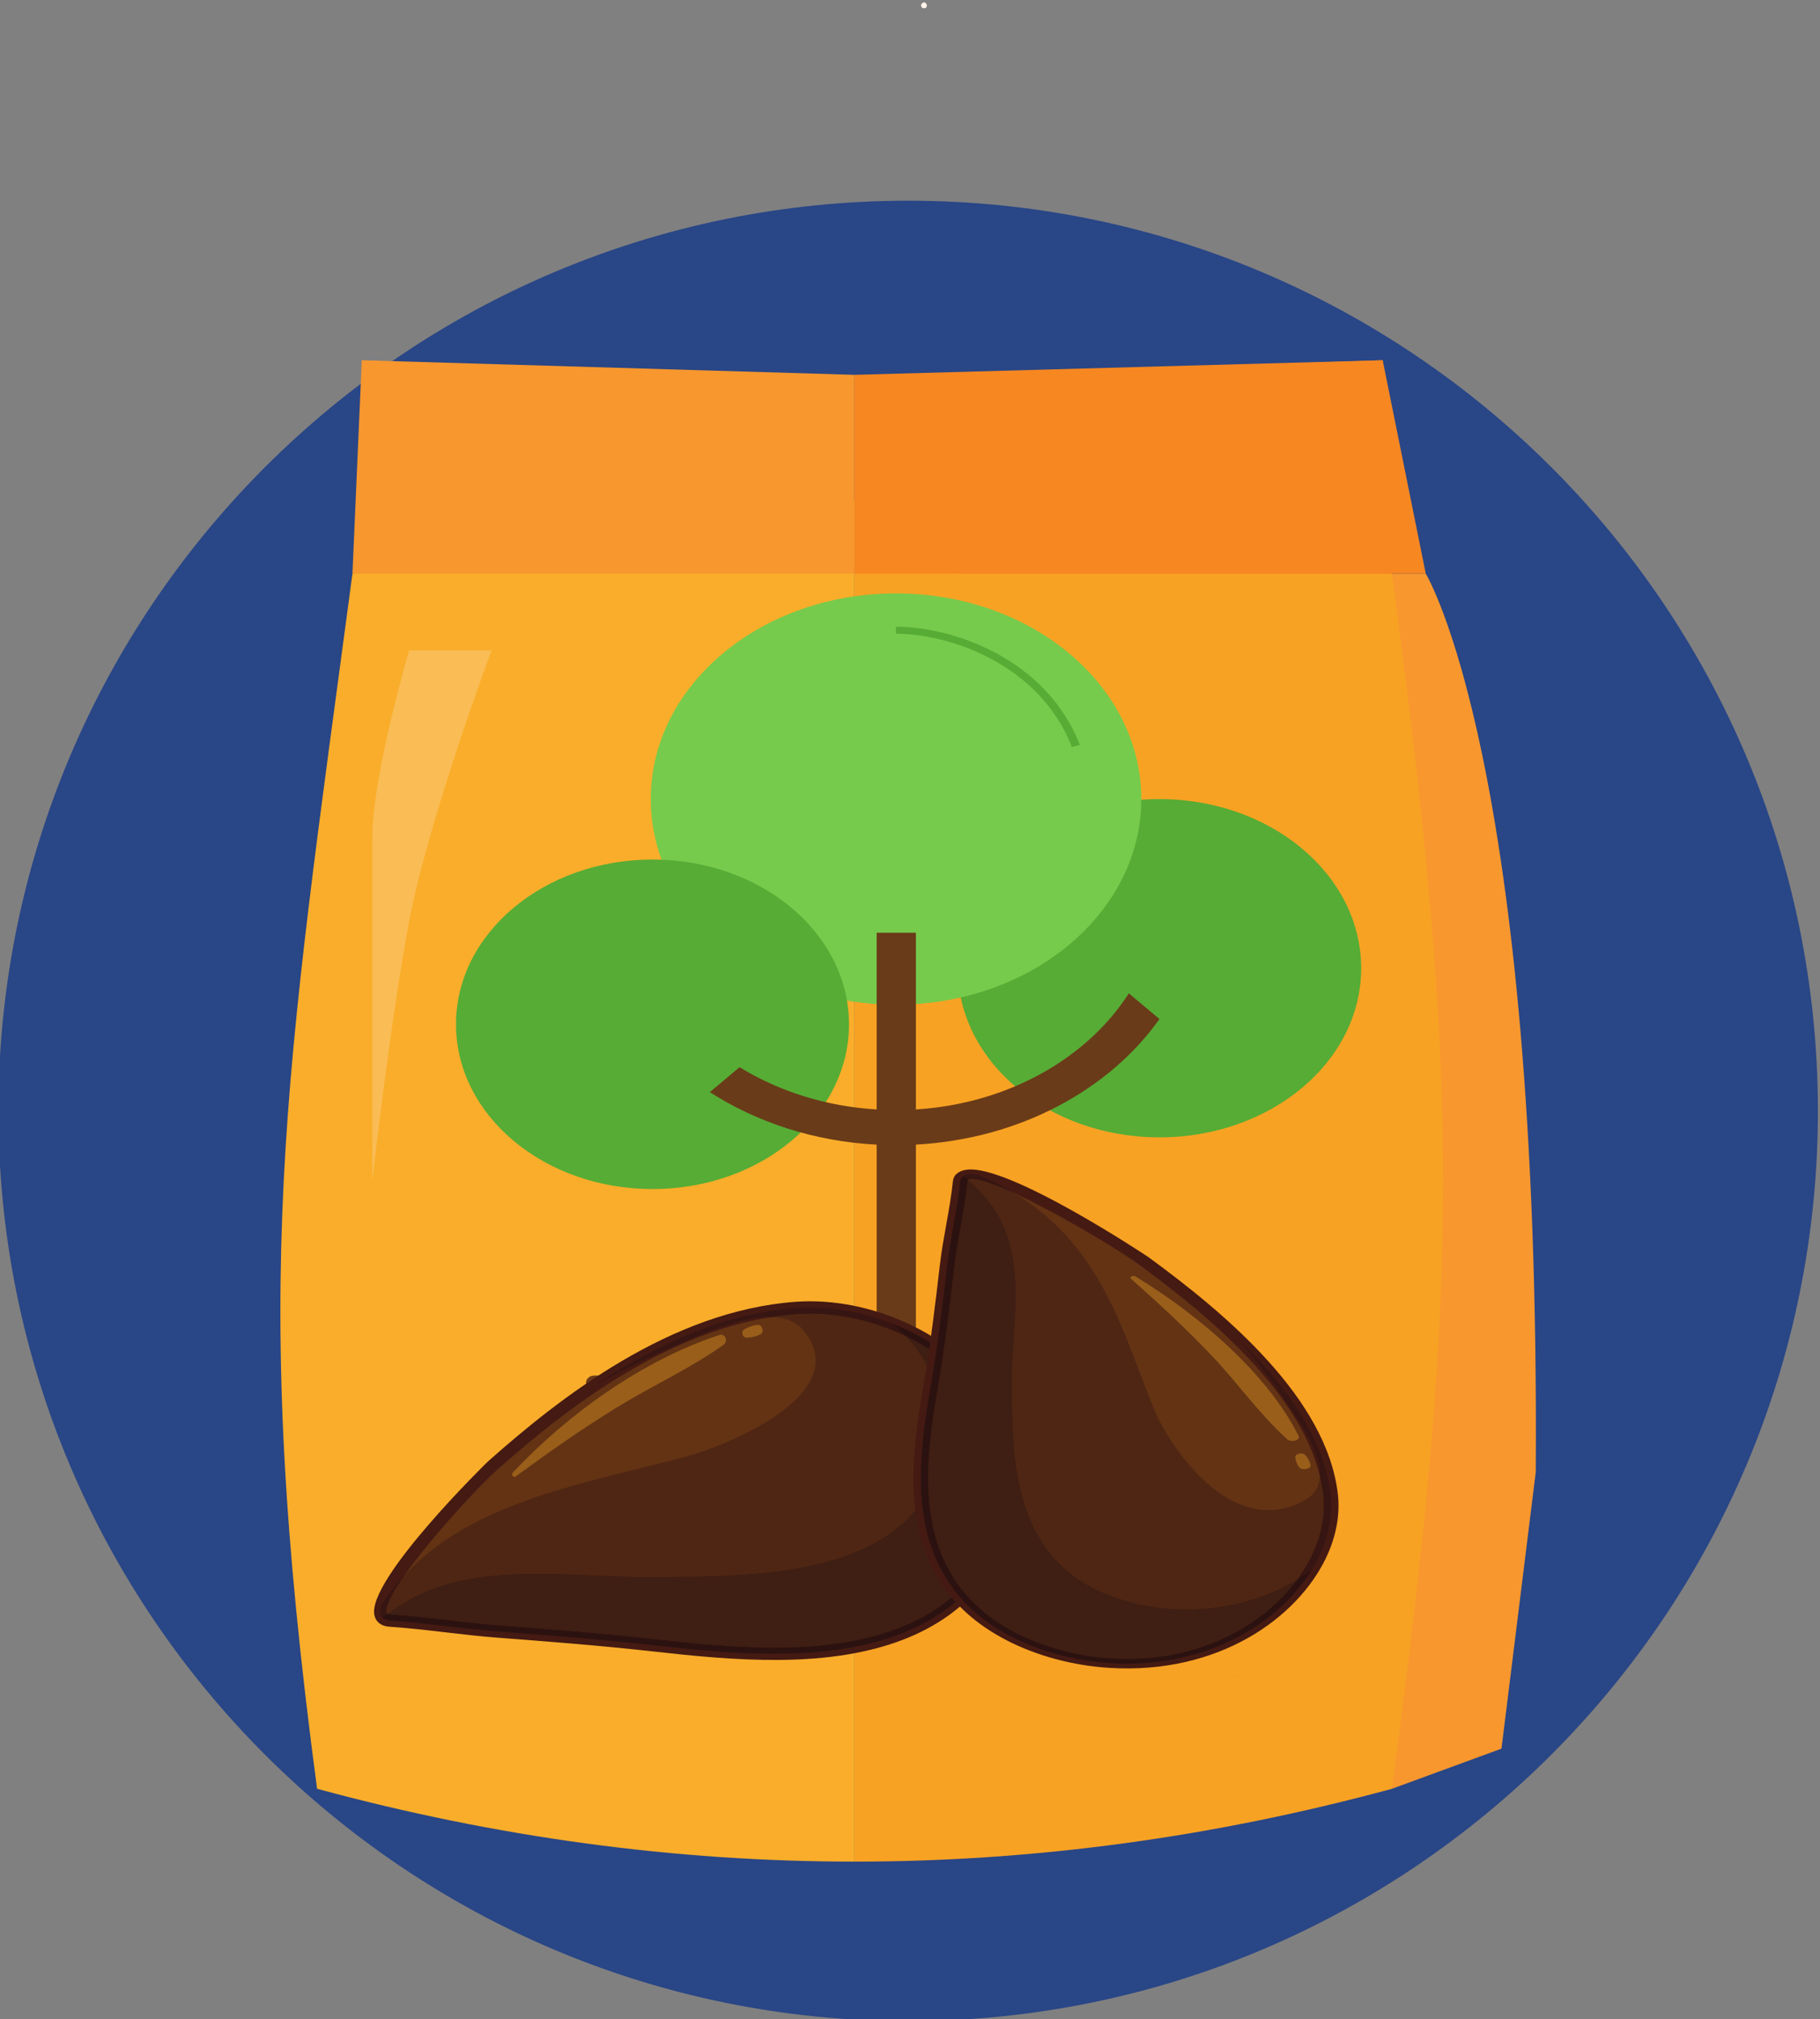 <?xml version="1.0" encoding="UTF-8" standalone="no"?>
<svg
   xmlns:dc="http://purl.org/dc/elements/1.1/"
   xmlns:cc="http://creativecommons.org/ns#"
   xmlns:rdf="http://www.w3.org/1999/02/22-rdf-syntax-ns#"
   xmlns:svg="http://www.w3.org/2000/svg"
   xmlns="http://www.w3.org/2000/svg"
   xmlns:sodipodi="http://sodipodi.sourceforge.net/DTD/sodipodi-0.dtd"
   xmlns:inkscape="http://www.inkscape.org/namespaces/inkscape"
   inkscape:version="1.0beta2 (2b71d25, 2019-12-03)"
   sodipodi:docname="seed1.svg"
   viewBox="0 0 82.275 91.24"
   height="91.24"
   width="82.275"
   xml:space="preserve"
   id="svg2357"
   version="1.1"><rect x="0" y="0" width="82.275" height="91.24" fill="#808080" stroke="none"/><defs
     id="defs2361" /><sodipodi:namedview
     inkscape:current-layer="g2367"
     inkscape:window-maximized="0"
     inkscape:window-y="219"
     inkscape:window-x="719"
     inkscape:cy="68.75451"
     inkscape:cx="62.510461"
     inkscape:zoom="5.6568543"
     showguides="false"
     showgrid="false"
     id="namedview2359"
     inkscape:window-height="1037"
     inkscape:window-width="1602"
     inkscape:pageshadow="2"
     inkscape:pageopacity="0"
     guidetolerance="10"
     gridtolerance="10"
     objecttolerance="10"
     borderopacity="1"
     inkscape:document-rotation="0"
     bordercolor="#666666"
     pagecolor="#ffffff" /><g
     transform="matrix(1.333,0,0,-1.333,-293.531,423.331)"
     inkscape:label="ink_ext_XXXXXX"
     inkscape:groupmode="layer"
     id="g2365"><g
       transform="scale(0.1)"
       id="g2367"><path
         d="m 2818.543,2799.21 c 0,170.391 -138.13,308.532 -308.53,308.532 -170.4,0 -308.53,-138.141 -308.53,-308.532 0,-170.398 138.13,-308.527 308.53,-308.527 170.4,0 308.53,138.129 308.53,308.527"
         style="fill:#294686;fill-opacity:1;fill-rule:nonzero;stroke:none;stroke-width:1"
         id="path2451"
         inkscape:connector-curvature="0" /><path
         d="m 2685.553,2981.312 h -11.45 v -411.871 l 37.13,13.609 11.62,93.699 c 1.58,241.153 -37.3,304.563 -37.3,304.563"
         style="fill:#f7972e;fill-opacity:1;fill-rule:nonzero;stroke:none;stroke-width:1"
         id="path2461"
         inkscape:connector-curvature="0" /><path
         d="m 2491.833,2544.753 c -60.76,0 -121.51,8.227 -182.27,24.688 -23.09,173.281 -11.09,238.59 11.99,411.871 60.76,16.461 109.52,24.687 170.28,24.687 0,-189.738 0,-271.507 0,-461.246"
         style="fill:#f9ad2a;fill-opacity:1;fill-rule:nonzero;stroke:none;stroke-width:1"
         id="path2463"
         inkscape:connector-curvature="0" /><path
         d="m 2674.103,2569.441 c -60.75,-16.461 -121.51,-24.688 -182.27,-24.688 0,189.739 0,271.508 0,461.246 60.76,0 121.52,-8.226 182.27,-24.687 23.09,-173.281 23.09,-238.59 0,-411.871"
         style="fill:#f8a223;fill-opacity:1;fill-rule:nonzero;stroke:none;stroke-width:1"
         id="path2465"
         inkscape:connector-curvature="0" /><path
         d="m 2491.833,2981.312 h -170.28 l 3.17,72.359 167.11,-4.949 v -67.41"
         style="fill:#f7972e;fill-opacity:1;fill-rule:nonzero;stroke:none;stroke-width:1"
         id="path2467"
         inkscape:connector-curvature="0" /><path
         d="m 2491.833,2981.312 h 182.27 l -3.16,72.359 -179.11,-4.949 v -67.41"
         style="fill:#f68721;fill-opacity:1;fill-rule:nonzero;stroke:none;stroke-width:1"
         id="path2469"
         inkscape:connector-curvature="0" /><path
         d="m 2527.263,2981.312 h 158.29 l -14.61,72.359 -143.68,-4.949 v -67.41"
         style="fill:#f68721;fill-opacity:1;fill-rule:nonzero;stroke:none;stroke-width:1"
         id="path2471"
         inkscape:connector-curvature="0" /><path
         d="m 2340.773,2955.371 h 28 c 0,0 -21.5,-57.54 -28,-92.02 -6.49,-34.488 -12.49,-87.98 -12.49,-87.98 0,0 0,95.468 0,116.468 0,20.992 12.49,63.532 12.49,63.532"
         style="fill:#fabc54;fill-opacity:1;fill-rule:nonzero;stroke:none;stroke-width:1"
         id="path2497"
         inkscape:connector-curvature="0" /><path
         d="m 2514.653,3173.273 c -0.17,0.199 -0.26,0.418 -0.26,0.668 0,0.242 0.11,0.469 0.32,0.699 0.22,0.223 0.44,0.34 0.69,0.34 0.24,0 0.46,-0.117 0.66,-0.34 0.2,-0.23 0.3,-0.449 0.3,-0.687 0,-0.653 -0.36,-0.981 -1.1,-0.981 -0.23,0 -0.43,0.098 -0.61,0.301"
         style="fill:#fef3eb;fill-opacity:1;fill-rule:nonzero;stroke:none;stroke-width:1"
         id="path4677"
         inkscape:connector-curvature="0" /><g
         transform="matrix(0.284,0,0,0.238,1461.112,2245.193)"
         id="g1959"><path
           inkscape:connector-curvature="0"
           id="path1701"
           style="fill:#56ac35;fill-opacity:1;fill-rule:nonzero;stroke:none;stroke-width:1"
           d="m 4234.287,2531.034 c 0,-133.02 -107.85,-240.87 -240.88,-240.87 -133.04,0 -240.89,107.85 -240.89,240.87 0,133.05 107.85,240.9 240.89,240.9 133.03,0 240.88,-107.85 240.88,-240.9" /><path
           inkscape:connector-curvature="0"
           id="path1703"
           style="fill:#76cb4c;fill-opacity:1;fill-rule:nonzero;stroke:none;stroke-width:1"
           d="m 3971.727,2771.984 c 0,-161.74 -131.14,-292.87 -292.88,-292.87 -161.76,0 -292.89,131.13 -292.89,292.87 0,161.77 131.13,292.89 292.89,292.89 161.74,0 292.88,-131.12 292.88,-292.89" /><path
           inkscape:connector-curvature="0"
           id="path1705"
           style="fill:#56ac35;fill-opacity:1;fill-rule:nonzero;stroke:none;stroke-width:1"
           d="m 3622.687,2451.184 c 0,-129.59 -105.05,-234.64 -234.64,-234.64 -129.59,0 -234.64,105.05 -234.64,234.64 0,129.6 105.05,234.65 234.64,234.65 129.59,0 234.64,-105.05 234.64,-234.65" /><path
           inkscape:connector-curvature="0"
           id="path1707"
           style="fill:none;stroke:#6a3b18;stroke-width:20;stroke-linecap:round;stroke-linejoin:miter;stroke-miterlimit:10;stroke-dasharray:none;stroke-opacity:1"
           d="m 3318.687,1940.974 c 240,0 480.04,0 720.04,0" /><path
           inkscape:connector-curvature="0"
           id="path1709"
           style="fill:#6a3b18;fill-opacity:1;fill-rule:nonzero;stroke:none;stroke-width:1"
           d="m 3956.857,2495.244 c -49.73,-92.37 -144.14,-157.08 -254.28,-165.33 v 251.68 h -46.88 v -251.68 c -60.98,4.41 -117.18,26.06 -163.67,60.2 l -35.53,-35.53 c 55.95,-42.92 124.54,-70.15 199.2,-74.8 v -205.79 -131.6 h 46.88 v 131.65 205.8 c 123.75,8.01 230.88,77.86 290.83,178.85 l -36.55,36.55" /><path
           inkscape:connector-curvature="0"
           id="path1711"
           style="fill:none;stroke:#56ac35;stroke-width:10;stroke-linecap:butt;stroke-linejoin:miter;stroke-miterlimit:10;stroke-dasharray:none;stroke-opacity:1"
           d="m 3678.707,3012.424 c 64.96,0 174.96,-43.19 214.96,-164.87" /></g><g
         transform="translate(-5.015,2.079)"
         id="g1647"><path
           d="m 2550.943,2667.245 c 3.734,39.091 -38.762,65.676 -73.98,63.092 -39.121,-2.869 -74.683,-28.373 -103.073,-53.621 -5.603,-4.983 -50.183,-51.3 -34.634,-52.329 12.264,-0.814 24.44,-2.788 36.706,-3.718 17.777,-1.348 35.485,-2.72 53.207,-4.713 14.044,-1.576 28.159,-2.949 42.306,-2.824 24.751,0.216 51.529,5.433 67.776,25.831 6.352,7.97 10.723,18.116 11.692,28.283"
           style="fill:#633314;fill-opacity:1;fill-rule:nonzero;stroke:none;stroke-width:0.119"
           id="path750"
           inkscape:connector-curvature="0" /><path
           d="m 2503.63,2724.955 c -8.851,2.778 -18.021,3.914 -26.514,3.291 -41.156,-3.02 -77.828,-31.751 -101.833,-53.096 -8.333,-7.413 -38.718,-40.826 -37.163,-48.072 0.039,-0.194 0.072,-0.337 0.494,-0.469 0.21,-0.066 0.475,-0.11 0.781,-0.131 6.504,-0.43 13.068,-1.197 19.413,-1.935 5.675,-0.661 11.541,-1.346 17.312,-1.785 15.498,-1.174 34.786,-2.637 53.285,-4.718 12.712,-1.428 27.495,-2.938 42.052,-2.811 31.312,0.275 52.952,8.463 66.154,25.04 6.247,7.842 10.343,17.745 11.245,27.176 2.774,29.06 -20.715,49.823 -45.226,57.51 M 2337.359,2622.607 v 0 c -1.777,0.559 -2.96,1.831 -3.34,3.591 -2.573,11.99 38.063,51.714 38.479,52.084 24.46,21.753 61.885,51.034 104.312,54.148 9.018,0.662 18.727,-0.539 28.075,-3.471 26.128,-8.195 51.145,-30.515 48.146,-61.915 -0.988,-10.366 -5.301,-20.805 -12.139,-29.389 -14.04,-17.628 -36.741,-26.334 -69.397,-26.621 -14.793,-0.128 -29.724,1.395 -42.559,2.838 -18.421,2.07 -37.666,3.53 -53.13,4.705 -5.856,0.444 -11.765,1.13 -17.48,1.799 -6.296,0.734 -12.805,1.491 -19.208,1.918 -0.639,0.04 -1.231,0.147 -1.758,0.312"
           style="fill:#451a13;fill-opacity:1;fill-rule:nonzero;stroke:none;stroke-width:0.119"
           id="path752"
           inkscape:connector-curvature="0" /><path
           d="m 2338.43,2626.678 c -0.249,0.113 -0.276,0.239 -0.309,0.4 -0.488,2.275 2.172,7.129 6.31,12.948 23.415,25.076 61.837,30.992 95.227,39.917 14.212,3.8 57.205,21.386 40.027,42.618 -2.628,3.247 -6.517,4.572 -10.957,4.713 2.774,0.438 5.569,0.764 8.389,0.972 1.512,0.111 3.046,0.166 4.597,0.166 7.153,0 14.643,-1.175 21.917,-3.458 3.531,-1.107 7.043,-2.486 10.455,-4.121 13.897,-14.916 18.332,-36.489 5.843,-55.587 -17.611,-26.921 -63.759,-25.749 -91.31,-26.024 -0.57,-0.01 -1.143,-0.01 -1.72,-0.01 -5.829,0 -11.977,0.275 -18.271,0.549 -6.293,0.276 -12.731,0.552 -19.137,0.552 -15.63,0 -31.074,-1.639 -43.788,-8.913 -2.551,-1.461 -4.952,-3.057 -7.273,-4.724"
           style="fill:#4f2613;fill-opacity:1;fill-rule:nonzero;stroke:none;stroke-width:0.119"
           id="path754"
           inkscape:connector-curvature="0" /><path
           d="m 2339.188,2624.392 c -2.986,0.226 -3.686,2.17 -2.872,5.169 2.439,3.825 5.156,7.297 8.115,10.466 -4.137,-5.819 -6.798,-10.674 -6.31,-12.948 0.033,-0.161 0.06,-0.286 0.309,-0.4 -0.554,-0.398 -1.103,-0.8 -1.649,-1.206 0.514,-0.576 1.244,-0.992 2.407,-1.081 m 210.453,59.705 c 0,0.01 0,0.013 -0.01,0.02 0,-0.01 0,-0.014 0.01,-0.02 m -0.01,0.031 c -4.923,18.921 -21.052,33.415 -39.847,40.844 1.517,-1.312 2.952,-2.694 4.298,-4.138 -3.413,1.635 -6.924,3.014 -10.455,4.121 -7.274,2.283 -14.764,3.458 -21.917,3.458 -1.55,0 -3.084,-0.056 -4.597,-0.167 -2.819,-0.207 -5.615,-0.534 -8.389,-0.971 -0.27,0.01 -0.54,0.013 -0.813,0.013 -10.943,0 -24.878,-6.725 -31.594,-9.575 -9.215,-3.916 -18.268,-8.447 -27.127,-13.353 20.651,13.72 43.524,24.2 67.769,25.978 1.581,0.116 3.172,0.174 4.779,0.174 28.727,0 60.603,-18.344 67.892,-46.384"
           style="fill:#361512;fill-opacity:1;fill-rule:nonzero;stroke:none;stroke-width:0.119"
           id="path756"
           inkscape:connector-curvature="0" /><path
           d="m 2469.681,2613.124 c -13.545,0 -27.062,1.324 -40.511,2.832 -17.722,1.994 -35.43,3.365 -53.207,4.713 -12.266,0.93 -24.442,2.904 -36.706,3.718 -0.023,0 -0.046,0 -0.068,0.01 0.023,0 0.046,0 0.068,-0.01 12.264,-0.814 24.44,-2.788 36.706,-3.718 17.777,-1.348 35.485,-2.72 53.207,-4.713 13.449,-1.508 26.966,-2.832 40.511,-2.832 0.598,0 1.196,0 1.794,0.01 24.751,0.216 51.529,5.433 67.776,25.831 6.352,7.97 10.723,18.116 11.692,28.283 0.566,5.924 0.07,11.559 -1.302,16.851 1.372,-5.29 1.868,-10.927 1.302,-16.851 -0.969,-10.167 -5.34,-20.313 -11.692,-28.283 -16.247,-20.398 -43.025,-25.614 -67.776,-25.831 -0.598,-0.01 -1.196,-0.01 -1.794,-0.01 m 79.955,70.993 c 0,0.01 0,0.01 0,0.011 0,-0.01 0,-0.01 0,-0.011"
           style="fill:#361512;fill-opacity:1;fill-rule:nonzero;stroke:none;stroke-width:0.119"
           id="path758"
           inkscape:connector-curvature="0" /><path
           d="m 2469.726,2615.222 c -13.994,0 -28.114,1.447 -40.321,2.818 -18.499,2.081 -37.786,3.544 -53.285,4.718 -5.771,0.439 -11.637,1.123 -17.312,1.785 -6.346,0.738 -12.909,1.505 -19.413,1.935 -0.307,0.022 -0.571,0.064 -0.781,0.131 -0.073,0.023 -0.133,0.045 -0.184,0.068 2.321,1.667 4.722,3.263 7.273,4.724 12.713,7.274 28.158,8.913 43.788,8.913 6.406,0 12.844,-0.276 19.137,-0.552 6.293,-0.275 12.442,-0.549 18.271,-0.549 0.576,0 1.15,0 1.72,0.01 27.551,0.275 73.699,-0.896 91.31,26.024 12.489,19.098 8.054,40.671 -5.843,55.587 20.28,-9.72 37.145,-28.515 34.771,-53.389 -0.901,-9.431 -4.997,-19.335 -11.245,-27.176 -13.202,-16.576 -34.842,-24.765 -66.154,-25.04 -0.577,-0.01 -1.153,-0.01 -1.731,-0.01"
           style="fill:#3f1e13;fill-opacity:1;fill-rule:nonzero;stroke:none;stroke-width:0.119"
           id="path760"
           inkscape:connector-curvature="0" /><path
           d="m 2469.681,2613.124 c -13.545,0 -27.062,1.324 -40.511,2.832 -17.722,1.994 -35.43,3.365 -53.207,4.713 -12.266,0.93 -24.442,2.904 -36.706,3.718 -0.023,0 -0.046,0 -0.068,0.01 -1.163,0.089 -1.893,0.505 -2.407,1.081 0.546,0.405 1.095,0.808 1.649,1.206 0.051,-0.023 0.112,-0.046 0.184,-0.068 0.21,-0.067 0.475,-0.11 0.781,-0.131 6.504,-0.43 13.068,-1.197 19.413,-1.935 5.675,-0.661 11.541,-1.346 17.312,-1.785 15.498,-1.174 34.786,-2.637 53.285,-4.718 12.207,-1.371 26.328,-2.818 40.321,-2.818 0.578,0 1.155,0 1.731,0.01 31.312,0.274 52.952,8.463 66.154,25.04 6.247,7.841 10.343,17.745 11.245,27.176 2.375,24.873 -14.491,43.668 -34.77,53.389 -1.346,1.444 -2.781,2.826 -4.298,4.138 18.795,-7.429 34.924,-21.923 39.847,-40.844 0,0 0,-0.01 0,-0.011 0,-0.01 0,-0.013 0.01,-0.02 1.372,-5.293 1.868,-10.927 1.302,-16.851 -0.969,-10.167 -5.34,-20.313 -11.692,-28.283 -16.247,-20.398 -43.025,-25.614 -67.775,-25.831 -0.598,-0.01 -1.196,-0.01 -1.794,-0.01"
           style="fill:#2b1210;fill-opacity:1;fill-rule:nonzero;stroke:none;stroke-width:0.119"
           id="path762"
           inkscape:connector-curvature="0" /><path
           d="m 2381.555,2673.097 c -0.626,0 -1.142,0.87 -0.625,1.421 18.507,19.733 44.09,38.174 70.04,46.651 0.212,0.068 0.413,0.1 0.602,0.1 1.625,0 2.348,-2.34 0.894,-3.378 -11.377,-8.133 -24.418,-13.986 -36.328,-21.323 -11.812,-7.272 -22.991,-15.102 -34.147,-23.321 -0.144,-0.106 -0.293,-0.151 -0.436,-0.151"
           style="fill:#995e1a;fill-opacity:1;fill-rule:nonzero;stroke:none;stroke-width:0.119"
           id="path764"
           inkscape:connector-curvature="0" /><path
           d="m 2460.275,2720.253 c -1.446,0 -2.114,2.095 -0.799,2.845 1.433,0.811 2.764,1.31 4.395,1.51 0.061,0.01 0.121,0.011 0.18,0.011 1.564,0 2.322,-2.529 0.815,-3.247 -1.49,-0.711 -2.866,-1.03 -4.51,-1.118 -0.028,0 -0.053,0 -0.079,0"
           style="fill:#995e1a;fill-opacity:1;fill-rule:nonzero;stroke:none;stroke-width:0.119"
           id="path766"
           inkscape:connector-curvature="0" /><path
           d="m 2559.118,2699.013 c -0.012,0.017 -0.023,0.034 -0.033,0.053 0.011,-0.018 0.022,-0.036 0.033,-0.053"
           style="fill:#2b1210;fill-opacity:1;fill-rule:nonzero;stroke:none;stroke-width:0.119"
           id="path782"
           inkscape:connector-curvature="0" /><path
           d="m 2559.083,2699.068 c -0.209,0.325 -0.42,0.663 -0.634,1.015 0.214,-0.352 0.424,-0.691 0.634,-1.015"
           style="fill:#2b1210;fill-opacity:1;fill-rule:nonzero;stroke:none;stroke-width:0.119"
           id="path784"
           inkscape:connector-curvature="0" /><path
           d="m 2558.449,2700.083 c -0.01,0.01 -0.012,0.019 -0.017,0.028 0.01,-0.01 0.012,-0.019 0.017,-0.028"
           style="fill:#2b1210;fill-opacity:1;fill-rule:nonzero;stroke:none;stroke-width:0.119"
           id="path786"
           inkscape:connector-curvature="0" /><path
           d="m 2558.431,2700.113 c -0.01,0.01 -0.012,0.019 -0.017,0.028 0.01,-0.01 0.012,-0.019 0.017,-0.028"
           style="fill:#2b1210;fill-opacity:1;fill-rule:nonzero;stroke:none;stroke-width:0.119"
           id="path788"
           inkscape:connector-curvature="0" /><path
           d="m 2558.413,2700.141 c -0.01,0.01 -0.011,0.019 -0.017,0.028 0.01,-0.011 0.011,-0.018 0.017,-0.028"
           style="fill:#2b1210;fill-opacity:1;fill-rule:nonzero;stroke:none;stroke-width:0.119"
           id="path790"
           inkscape:connector-curvature="0" /><path
           d="m 2558.396,2700.172 c -0.01,0.01 -0.012,0.019 -0.017,0.028 0.01,-0.01 0.011,-0.018 0.017,-0.028"
           style="fill:#2b1210;fill-opacity:1;fill-rule:nonzero;stroke:none;stroke-width:0.119"
           id="path792"
           inkscape:connector-curvature="0" /><path
           d="m 2558.378,2700.2 c -0.01,0.01 -0.011,0.019 -0.017,0.028 0.01,-0.01 0.012,-0.017 0.017,-0.028"
           style="fill:#2b1210;fill-opacity:1;fill-rule:nonzero;stroke:none;stroke-width:0.119"
           id="path794"
           inkscape:connector-curvature="0" /><path
           d="m 2558.36,2700.231 c -0.01,0.01 -0.011,0.017 -0.017,0.026 0.01,-0.01 0.011,-0.017 0.017,-0.026"
           style="fill:#2b1210;fill-opacity:1;fill-rule:nonzero;stroke:none;stroke-width:0.119"
           id="path796"
           inkscape:connector-curvature="0" /><path
           d="m 2558.342,2700.261 c -0.01,0.01 -0.011,0.017 -0.016,0.025 0.01,-0.01 0.011,-0.017 0.016,-0.025"
           style="fill:#2b1210;fill-opacity:1;fill-rule:nonzero;stroke:none;stroke-width:0.119"
           id="path798"
           inkscape:connector-curvature="0" /><path
           d="m 2558.324,2700.291 c -0.01,0.01 -0.011,0.017 -0.015,0.026 0.01,-0.01 0.01,-0.017 0.015,-0.026"
           style="fill:#2b1210;fill-opacity:1;fill-rule:nonzero;stroke:none;stroke-width:0.119"
           id="path800"
           inkscape:connector-curvature="0" /><path
           d="m 2558.306,2700.321 c -0.01,0.01 -0.011,0.017 -0.014,0.023 0.01,-0.01 0.01,-0.015 0.014,-0.023"
           style="fill:#2b1210;fill-opacity:1;fill-rule:nonzero;stroke:none;stroke-width:0.119"
           id="path802"
           inkscape:connector-curvature="0" /><path
           d="m 2558.287,2700.352 c -0.01,0.01 -0.01,0.016 -0.014,0.023 0.01,-0.01 0.01,-0.017 0.014,-0.023"
           style="fill:#2b1210;fill-opacity:1;fill-rule:nonzero;stroke:none;stroke-width:0.119"
           id="path804"
           inkscape:connector-curvature="0" /><path
           d="m 2558.269,2700.381 c 0,0.01 -0.01,0.015 -0.013,0.022 0.01,-0.01 0.01,-0.014 0.013,-0.022"
           style="fill:#2b1210;fill-opacity:1;fill-rule:nonzero;stroke:none;stroke-width:0.119"
           id="path806"
           inkscape:connector-curvature="0" /><path
           d="m 2558.252,2700.412 c -0.01,0.01 -0.01,0.015 -0.014,0.023 0.01,-0.01 0.01,-0.016 0.014,-0.023"
           style="fill:#2b1210;fill-opacity:1;fill-rule:nonzero;stroke:none;stroke-width:0.119"
           id="path808"
           inkscape:connector-curvature="0" /><path
           d="m 2558.234,2700.442 c -0.01,0.01 -0.01,0.015 -0.013,0.023 0,-0.01 0.01,-0.016 0.013,-0.023"
           style="fill:#2b1210;fill-opacity:1;fill-rule:nonzero;stroke:none;stroke-width:0.119"
           id="path810"
           inkscape:connector-curvature="0" /><path
           d="m 2558.216,2700.472 c -0.01,0.01 -0.01,0.015 -0.014,0.023 0.01,-0.01 0.01,-0.017 0.014,-0.023"
           style="fill:#2b1210;fill-opacity:1;fill-rule:nonzero;stroke:none;stroke-width:0.119"
           id="path812"
           inkscape:connector-curvature="0" /><path
           d="m 2558.198,2700.503 c 0,0.01 -0.01,0.015 -0.013,0.021 0,-0.01 0.01,-0.014 0.013,-0.021"
           style="fill:#2b1210;fill-opacity:1;fill-rule:nonzero;stroke:none;stroke-width:0.119"
           id="path814"
           inkscape:connector-curvature="0" /><path
           d="m 2558.179,2700.532 c 0,0.01 -0.01,0.015 -0.012,0.022 0,-0.01 0.01,-0.013 0.012,-0.022"
           style="fill:#2b1210;fill-opacity:1;fill-rule:nonzero;stroke:none;stroke-width:0.119"
           id="path816"
           inkscape:connector-curvature="0" /><path
           d="m 2558.161,2700.564 c 0,0.01 -0.01,0.012 -0.011,0.018 0,-0.01 0.01,-0.012 0.011,-0.018"
           style="fill:#2b1210;fill-opacity:1;fill-rule:nonzero;stroke:none;stroke-width:0.119"
           id="path818"
           inkscape:connector-curvature="0" /><path
           d="m 2558.142,2700.595 c 0,0.01 -0.01,0.011 -0.01,0.017 0,-0.01 0.01,-0.011 0.01,-0.017"
           style="fill:#2b1210;fill-opacity:1;fill-rule:nonzero;stroke:none;stroke-width:0.119"
           id="path820"
           inkscape:connector-curvature="0" /><path
           d="m 2558.124,2700.626 c 0,0.01 -0.01,0.011 -0.01,0.015 0,-0.01 0.01,-0.011 0.01,-0.015"
           style="fill:#2b1210;fill-opacity:1;fill-rule:nonzero;stroke:none;stroke-width:0.119"
           id="path822"
           inkscape:connector-curvature="0" /><path
           d="m 2558.106,2700.657 c 0,0.01 -0.01,0.011 -0.01,0.016 0,-0.01 0.01,-0.011 0.01,-0.016"
           style="fill:#2b1210;fill-opacity:1;fill-rule:nonzero;stroke:none;stroke-width:0.119"
           id="path824"
           inkscape:connector-curvature="0" /><path
           d="m 2558.088,2700.688 c 0,0.01 -0.01,0.01 -0.01,0.014 0,-0.01 0.01,-0.01 0.01,-0.014"
           style="fill:#2b1210;fill-opacity:1;fill-rule:nonzero;stroke:none;stroke-width:0.119"
           id="path826"
           inkscape:connector-curvature="0" /><path
           d="m 2558.07,2700.719 c 0,0.01 -0.01,0.011 -0.01,0.015 0,-0.01 0.01,-0.011 0.01,-0.015"
           style="fill:#2b1210;fill-opacity:1;fill-rule:nonzero;stroke:none;stroke-width:0.119"
           id="path828"
           inkscape:connector-curvature="0" /><path
           d="m 2558.052,2700.75 c 0,0.01 -0.01,0.01 -0.01,0.015 0,-0.01 0.01,-0.011 0.01,-0.015"
           style="fill:#2b1210;fill-opacity:1;fill-rule:nonzero;stroke:none;stroke-width:0.119"
           id="path830"
           inkscape:connector-curvature="0" /><path
           d="m 2558.034,2700.78 c 0,0.01 -0.01,0.011 -0.01,0.017 0,-0.01 0.01,-0.012 0.01,-0.017"
           style="fill:#2b1210;fill-opacity:1;fill-rule:nonzero;stroke:none;stroke-width:0.119"
           id="path832"
           inkscape:connector-curvature="0" /><path
           d="m 2558.015,2700.811 c 0,0.01 -0.01,0.01 -0.01,0.013 0,0 0.01,-0.01 0.01,-0.013"
           style="fill:#2b1210;fill-opacity:1;fill-rule:nonzero;stroke:none;stroke-width:0.119"
           id="path834"
           inkscape:connector-curvature="0" /><path
           d="m 2557.997,2700.844 c 0,0.01 -0.01,0.01 -0.01,0.012 0,0 0.01,-0.01 0.01,-0.012"
           style="fill:#2b1210;fill-opacity:1;fill-rule:nonzero;stroke:none;stroke-width:0.119"
           id="path836"
           inkscape:connector-curvature="0" /><path
           d="m 2557.978,2700.875 c 0,0 0,0.01 -0.01,0.012 0,-0.01 0,-0.01 0.01,-0.012"
           style="fill:#2b1210;fill-opacity:1;fill-rule:nonzero;stroke:none;stroke-width:0.119"
           id="path838"
           inkscape:connector-curvature="0" /><path
           d="m 2557.96,2700.905 c 0,0 -0.01,0.01 -0.01,0.013 0,0 0.01,-0.01 0.01,-0.013"
           style="fill:#2b1210;fill-opacity:1;fill-rule:nonzero;stroke:none;stroke-width:0.119"
           id="path840"
           inkscape:connector-curvature="0" /><path
           d="m 2557.941,2700.938 c 0,0 0,0.01 -0.01,0.011 0,0 0.01,-0.01 0.01,-0.011"
           style="fill:#2b1210;fill-opacity:1;fill-rule:nonzero;stroke:none;stroke-width:0.119"
           id="path842"
           inkscape:connector-curvature="0" /><path
           d="m 2557.923,2700.969 c 0,0 -0.01,0.01 -0.01,0.011 0,0 0.01,-0.01 0.01,-0.011"
           style="fill:#2b1210;fill-opacity:1;fill-rule:nonzero;stroke:none;stroke-width:0.119"
           id="path844"
           inkscape:connector-curvature="0" /><path
           d="m 2557.904,2701.002 c 0,0 0,0 0,0.01 0,0 0,0 0,-0.01"
           style="fill:#2b1210;fill-opacity:1;fill-rule:nonzero;stroke:none;stroke-width:0.119"
           id="path846"
           inkscape:connector-curvature="0" /><path
           d="m 2557.885,2701.035 v 0 c 0,0 0,0 0,0"
           style="fill:#2b1210;fill-opacity:1;fill-rule:nonzero;stroke:none;stroke-width:0.119"
           id="path848"
           inkscape:connector-curvature="0" /><path
           d="m 2557.866,2701.068 v 0 c 0,0 0,0 0,0"
           style="fill:#2b1210;fill-opacity:1;fill-rule:nonzero;stroke:none;stroke-width:0.119"
           id="path850"
           inkscape:connector-curvature="0" /><path
           d="m 2557.849,2701.098 v 0 c 0,0 0,0 0,0"
           style="fill:#2b1210;fill-opacity:1;fill-rule:nonzero;stroke:none;stroke-width:0.119"
           id="path852"
           inkscape:connector-curvature="0" /><path
           d="m 2557.829,2701.13 v 0 c 0,0 0,0 0,0"
           style="fill:#2b1210;fill-opacity:1;fill-rule:nonzero;stroke:none;stroke-width:0.119"
           id="path854"
           inkscape:connector-curvature="0" /><path
           d="m 2545.673,2728.841 c 0,0.01 -0.01,0.014 -0.01,0.023 0,-0.01 0.01,-0.014 0.01,-0.023"
           style="fill:#2b1210;fill-opacity:1;fill-rule:nonzero;stroke:none;stroke-width:0.119"
           id="path856"
           inkscape:connector-curvature="0" /><path
           d="m 2559.085,2699.065 c 0,0 0,0 0,0 0,0 0,0 0,0 m -0.636,1.018 v 0 0 m -0.017,0.028 v 0 0 m -0.018,0.03 v 0 0 m -0.017,0.028 v 0 c 0,0 0,0 0,0 m -0.017,0.03 v 0 c 0,0 0,0 0,0 m -0.018,0.028 c 0,0 0,0 0,0 0,0 0,0 0,0 m -0.017,0.029 v 0 c 0,0 0,0 0,0 m -0.017,0.029 c 0,0 0,0 0,0.01 0,0 0,0 0,-0.01 m -0.018,0.031 c 0,0 0,0 0,0 0,0 0,0 0,0 m -0.017,0.028 c 0,0 0,0.01 -0.01,0.01 0,0 0,-0.01 0.01,-0.01 m -0.019,0.031 c 0,0 0,0.01 0,0.01 0,0 0,0 0,-0.01 m -0.017,0.028 c 0,0 0,0.01 -0.01,0.01 0,0 0,-0.01 0.01,-0.01 m -0.019,0.031 c 0,0 0,0.01 0,0.01 0,0 0,-0.01 0,-0.01 m -0.017,0.03 c 0,0 0,0.01 -0.01,0.01 0,0 0,-0.01 0.01,-0.01 m -0.019,0.031 c 0,0 0,0 0,0.01 0,0 0,-0.01 0,-0.01 m -0.017,0.028 c 0,0 0,0.01 -0.01,0.01 0,0 0,-0.01 0.01,-0.01 m -0.018,0.029 c 0,0 -0.01,0.01 -0.01,0.011 0,-0.01 0,-0.01 0.01,-0.011 m -0.017,0.028 c 0,0.01 -0.01,0.01 -0.01,0.012 0,0 0.01,-0.01 0.01,-0.012 m -0.017,0.029 c 0,0.01 -0.01,0.01 -0.01,0.014 0,0 0.01,-0.01 0.01,-0.014 m -0.018,0.03 c 0,0.01 -0.01,0.011 -0.01,0.015 0,-0.01 0.01,-0.01 0.01,-0.015 m -0.017,0.031 c 0,0.01 -0.01,0.011 -0.01,0.015 0,-0.01 0.01,-0.011 0.01,-0.015 m -0.017,0.03 c 0,0.01 -0.01,0.011 -0.01,0.017 0,-0.01 0.01,-0.011 0.01,-0.017 m -0.019,0.032 c 0,0.01 -0.01,0.01 -0.01,0.015 0,-0.01 0.01,-0.011 0.01,-0.015 m -0.017,0.031 c 0,0.01 -0.01,0.01 -0.01,0.014 0,-0.01 0.01,-0.01 0.01,-0.014 m -0.017,0.031 c 0,0.01 -0.01,0.011 -0.01,0.015 0,-0.01 0.01,-0.011 0.01,-0.015 m -0.017,0.028 c 0,0.01 -0.01,0.012 -0.011,0.019 0,-0.01 0.01,-0.014 0.011,-0.019 m -0.018,0.031 c -0.01,0.01 -0.01,0.013 -0.012,0.019 0,-0.01 0.01,-0.012 0.012,-0.019 m -0.017,0.031 c -0.01,0.01 -0.01,0.013 -0.012,0.019 0,-0.01 0.01,-0.013 0.012,-0.019 m -0.019,0.031 c 0,0.01 -0.01,0.012 -0.012,0.02 0.01,-0.01 0.01,-0.013 0.012,-0.02 m -0.018,0.031 c 0,0.01 -0.01,0.012 -0.012,0.02 0.01,-0.01 0.01,-0.013 0.012,-0.02 m -0.017,0.031 c -0.01,0.01 -0.01,0.015 -0.013,0.023 0.01,-0.01 0.01,-0.015 0.013,-0.023 m -0.017,0.029 c -0.01,0.01 -0.011,0.018 -0.015,0.027 0.01,-0.01 0.011,-0.018 0.015,-0.027 m -0.018,0.031 c -0.01,0.01 -0.011,0.019 -0.017,0.029 0.01,-0.011 0.011,-0.018 0.017,-0.029 m -0.017,0.031 c -0.01,0.01 -0.011,0.019 -0.017,0.028 0.01,-0.011 0.011,-0.018 0.017,-0.028 m -0.018,0.032 c -0.01,0.01 -0.012,0.02 -0.017,0.028 0.01,-0.011 0.012,-0.017 0.017,-0.028 m -0.017,0.03 c -0.01,0.01 -0.013,0.023 -0.018,0.031 0.01,-0.01 0.012,-0.02 0.018,-0.031 m -0.018,0.032 c -3.698,6.42 -7.956,16.489 -12.139,27.677 4.183,-11.188 8.442,-21.259 12.139,-27.677 m -12.147,27.701 c 0,0.01 -0.01,0.019 -0.011,0.028 0,-0.01 0.01,-0.019 0.011,-0.028"
           style="fill:#361512;fill-opacity:1;fill-rule:nonzero;stroke:none;stroke-width:0.119"
           id="path858"
           inkscape:connector-curvature="0" /></g><g
         id="g1355"
         transform="matrix(0,-0.771,1.287,0,-1144.593,4144.193)"><path
           inkscape:connector-curvature="0"
           id="path750-9"
           style="fill:#633314;fill-opacity:1;fill-rule:nonzero;stroke:none;stroke-width:0.114"
           d="m 1987.238,2892.824 c 3.734,36.01 -38.762,60.499 -73.98,58.119 -39.121,-2.643 -74.683,-26.136 -103.073,-49.394 -5.603,-4.59 -50.183,-47.256 -34.634,-48.204 12.264,-0.75 24.44,-2.568 36.706,-3.425 17.777,-1.242 35.485,-2.505 53.207,-4.342 14.044,-1.452 28.159,-2.716 42.306,-2.601 24.751,0.2 51.529,5.005 67.776,23.794 6.352,7.342 10.723,16.688 11.692,26.053" /><path
           inkscape:connector-curvature="0"
           id="path752-3"
           style="fill:#451a13;fill-opacity:1;fill-rule:nonzero;stroke:none;stroke-width:0.114"
           d="m 1939.925,2945.985 c -8.851,2.559 -18.021,3.606 -26.514,3.032 -41.156,-2.782 -77.828,-29.248 -101.833,-48.91 -8.333,-6.829 -38.718,-37.608 -37.163,-44.282 0.039,-0.179 0.072,-0.31 0.494,-0.432 0.21,-0.061 0.475,-0.101 0.781,-0.121 6.504,-0.396 13.068,-1.103 19.413,-1.783 5.675,-0.609 11.541,-1.24 17.312,-1.644 15.498,-1.081 34.786,-2.429 53.285,-4.346 12.712,-1.316 27.495,-2.707 42.052,-2.589 31.312,0.253 52.952,7.796 66.154,23.066 6.247,7.223 10.343,16.346 11.245,25.034 2.774,26.769 -20.715,45.895 -45.226,52.976 m -166.271,-94.279 v 0 c -1.777,0.515 -2.96,1.687 -3.34,3.308 -2.573,11.045 38.063,47.638 38.479,47.978 24.46,20.039 61.885,47.011 104.312,49.88 9.018,0.61 18.727,-0.496 28.075,-3.197 26.128,-7.549 51.145,-28.11 48.146,-57.034 -0.988,-9.549 -5.301,-19.165 -12.139,-27.073 -14.04,-16.239 -36.741,-24.259 -69.397,-24.523 -14.793,-0.118 -29.724,1.285 -42.559,2.615 -18.421,1.907 -37.666,3.252 -53.13,4.334 -5.856,0.408 -11.765,1.041 -17.48,1.657 -6.296,0.676 -12.805,1.374 -19.208,1.767 -0.639,0.037 -1.231,0.136 -1.758,0.288" /><path
           inkscape:connector-curvature="0"
           id="path754-7"
           style="fill:#4f2613;fill-opacity:1;fill-rule:nonzero;stroke:none;stroke-width:0.114"
           d="m 1774.725,2855.455 c -0.249,0.104 -0.276,0.22 -0.309,0.368 -0.488,2.095 2.172,6.567 6.31,11.928 23.415,23.1 61.837,28.549 95.227,36.77 14.212,3.5 57.205,19.7 40.027,39.258 -2.628,2.991 -6.517,4.212 -10.957,4.342 2.774,0.403 5.569,0.704 8.389,0.895 1.512,0.102 3.046,0.153 4.597,0.153 7.153,0 14.643,-1.082 21.917,-3.185 3.531,-1.02 7.043,-2.29 10.455,-3.796 13.897,-13.74 18.332,-33.612 5.843,-51.205 -17.611,-24.799 -63.759,-23.72 -91.31,-23.973 -0.57,-0.01 -1.143,-0.01 -1.72,-0.01 -5.829,0 -11.977,0.253 -18.271,0.506 -6.293,0.254 -12.731,0.508 -19.137,0.508 -15.63,0 -31.074,-1.51 -43.788,-8.21 -2.551,-1.346 -4.952,-2.816 -7.273,-4.352" /><path
           inkscape:connector-curvature="0"
           id="path756-5"
           style="fill:#361512;fill-opacity:1;fill-rule:nonzero;stroke:none;stroke-width:0.114"
           d="m 1775.483,2853.349 c -2.986,0.208 -3.686,1.999 -2.872,4.762 2.439,3.523 5.156,6.722 8.115,9.641 -4.137,-5.361 -6.798,-9.832 -6.31,-11.928 0.033,-0.148 0.06,-0.264 0.309,-0.368 -0.554,-0.367 -1.103,-0.737 -1.649,-1.111 0.514,-0.53 1.244,-0.913 2.407,-0.996 m 210.453,54.998 c 0,0.01 0,0.012 -0.01,0.018 0,-0.01 0,-0.013 0.01,-0.018 m -0.01,0.029 c -4.923,17.43 -21.052,30.781 -39.847,37.624 1.517,-1.208 2.952,-2.482 4.298,-3.812 -3.413,1.506 -6.924,2.777 -10.455,3.796 -7.274,2.103 -14.764,3.185 -21.917,3.185 -1.55,0 -3.084,-0.052 -4.597,-0.153 -2.819,-0.191 -5.615,-0.492 -8.389,-0.895 -0.27,0.01 -0.54,0.012 -0.813,0.012 -10.943,0 -24.878,-6.195 -31.594,-8.82 -9.215,-3.607 -18.268,-7.781 -27.127,-12.3 20.651,12.639 43.524,22.293 67.769,23.93 1.581,0.107 3.172,0.16 4.779,0.16 28.727,0 60.603,-16.898 67.892,-42.727" /><path
           inkscape:connector-curvature="0"
           id="path758-7"
           style="fill:#361512;fill-opacity:1;fill-rule:nonzero;stroke:none;stroke-width:0.114"
           d="m 1905.976,2842.969 c -13.545,0 -27.062,1.219 -40.511,2.609 -17.722,1.837 -35.43,3.1 -53.207,4.342 -12.266,0.857 -24.442,2.675 -36.706,3.425 -0.023,0 -0.046,0 -0.068,0.01 0.023,0 0.046,0 0.068,-0.01 12.264,-0.75 24.44,-2.568 36.706,-3.425 17.777,-1.242 35.485,-2.505 53.207,-4.342 13.449,-1.39 26.966,-2.609 40.511,-2.609 0.598,0 1.196,0 1.794,0.01 24.751,0.199 51.529,5.005 67.776,23.794 6.352,7.342 10.723,16.688 11.692,26.053 0.566,5.457 0.07,10.647 -1.302,15.523 1.372,-4.873 1.868,-10.066 1.302,-15.523 -0.969,-9.366 -5.34,-18.712 -11.692,-26.053 -16.247,-18.79 -43.025,-23.595 -67.776,-23.794 -0.598,-0.01 -1.196,-0.01 -1.794,-0.01 m 79.955,65.397 c 0,0.01 0,0.01 0,0.01 0,-0.01 0,-0.01 0,-0.01" /><path
           inkscape:connector-curvature="0"
           id="path760-2"
           style="fill:#3f1e13;fill-opacity:1;fill-rule:nonzero;stroke:none;stroke-width:0.114"
           d="m 1906.021,2844.902 c -13.994,0 -28.114,1.333 -40.321,2.596 -18.499,1.917 -37.786,3.265 -53.285,4.346 -5.771,0.404 -11.637,1.035 -17.312,1.644 -6.346,0.68 -12.909,1.387 -19.413,1.783 -0.307,0.02 -0.571,0.059 -0.781,0.121 -0.073,0.021 -0.133,0.041 -0.184,0.063 2.321,1.536 4.722,3.006 7.273,4.352 12.713,6.701 28.158,8.21 43.788,8.21 6.406,0 12.844,-0.254 19.137,-0.508 6.293,-0.253 12.442,-0.506 18.271,-0.506 0.576,0 1.15,0 1.72,0.01 27.551,0.253 73.699,-0.826 91.31,23.973 12.489,17.593 8.054,37.465 -5.843,51.205 20.28,-8.954 37.145,-26.267 34.771,-49.18 -0.901,-8.687 -4.997,-17.81 -11.245,-25.034 -13.202,-15.27 -34.842,-22.813 -66.154,-23.066 -0.577,-0.01 -1.153,-0.01 -1.731,-0.01" /><path
           inkscape:connector-curvature="0"
           id="path762-9"
           style="fill:#2b1210;fill-opacity:1;fill-rule:nonzero;stroke:none;stroke-width:0.114"
           d="m 1905.976,2842.969 c -13.545,0 -27.062,1.219 -40.511,2.609 -17.722,1.837 -35.43,3.1 -53.207,4.342 -12.266,0.857 -24.442,2.675 -36.706,3.425 -0.023,0 -0.046,0 -0.068,0.01 -1.163,0.082 -1.893,0.466 -2.407,0.996 0.546,0.373 1.095,0.744 1.649,1.111 0.051,-0.021 0.112,-0.042 0.184,-0.063 0.21,-0.062 0.475,-0.101 0.781,-0.121 6.504,-0.396 13.068,-1.103 19.413,-1.783 5.675,-0.609 11.541,-1.24 17.312,-1.644 15.498,-1.081 34.786,-2.429 53.285,-4.346 12.207,-1.263 26.328,-2.596 40.321,-2.596 0.578,0 1.155,0 1.731,0.01 31.312,0.253 52.952,7.796 66.154,23.066 6.247,7.223 10.343,16.346 11.245,25.034 2.375,22.913 -14.491,40.226 -34.77,49.18 -1.346,1.33 -2.781,2.603 -4.298,3.812 18.795,-6.843 34.924,-20.195 39.847,-37.624 0,0 0,-0.01 0,-0.01 0,-0.01 0,-0.012 0.01,-0.019 1.372,-4.875 1.868,-10.066 1.302,-15.523 -0.969,-9.366 -5.34,-18.712 -11.692,-26.053 -16.247,-18.79 -43.025,-23.595 -67.775,-23.794 -0.598,-0.01 -1.196,-0.01 -1.794,-0.01" /><path
           inkscape:connector-curvature="0"
           id="path764-7"
           style="fill:#995e1a;fill-opacity:1;fill-rule:nonzero;stroke:none;stroke-width:0.114"
           d="m 1817.85,2898.215 c -0.626,0 -1.142,0.801 -0.625,1.309 18.507,18.177 44.09,35.164 70.04,42.974 0.212,0.063 0.413,0.092 0.602,0.092 1.625,0 2.348,-2.156 0.894,-3.112 -11.377,-7.492 -24.418,-12.884 -36.328,-19.642 -11.812,-6.699 -22.991,-13.912 -34.147,-21.482 -0.144,-0.098 -0.293,-0.139 -0.436,-0.139" /><path
           inkscape:connector-curvature="0"
           id="path766-5"
           style="fill:#995e1a;fill-opacity:1;fill-rule:nonzero;stroke:none;stroke-width:0.114"
           d="m 1896.57,2941.654 c -1.446,0 -2.114,1.93 -0.799,2.621 1.433,0.747 2.764,1.207 4.395,1.391 0.061,0.01 0.121,0.01 0.18,0.01 1.564,0 2.322,-2.33 0.815,-2.991 -1.49,-0.655 -2.866,-0.949 -4.51,-1.03 -0.028,0 -0.053,0 -0.079,0" /><path
           inkscape:connector-curvature="0"
           id="path782-6"
           style="fill:#2b1210;fill-opacity:1;fill-rule:nonzero;stroke:none;stroke-width:0.114"
           d="m 1995.413,2922.088 c -0.012,0.016 -0.023,0.031 -0.033,0.049 0.011,-0.017 0.022,-0.033 0.033,-0.049" /><path
           inkscape:connector-curvature="0"
           id="path784-5"
           style="fill:#2b1210;fill-opacity:1;fill-rule:nonzero;stroke:none;stroke-width:0.114"
           d="m 1995.378,2922.138 c -0.209,0.299 -0.42,0.611 -0.634,0.935 0.214,-0.324 0.424,-0.636 0.634,-0.935" /><path
           inkscape:connector-curvature="0"
           id="path786-3"
           style="fill:#2b1210;fill-opacity:1;fill-rule:nonzero;stroke:none;stroke-width:0.114"
           d="m 1994.744,2923.073 c -0.01,0.01 -0.012,0.017 -0.017,0.026 0.01,-0.01 0.012,-0.017 0.017,-0.026" /><path
           inkscape:connector-curvature="0"
           id="path788-0"
           style="fill:#2b1210;fill-opacity:1;fill-rule:nonzero;stroke:none;stroke-width:0.114"
           d="m 1994.726,2923.101 c -0.01,0.01 -0.012,0.017 -0.017,0.026 0.01,-0.01 0.012,-0.017 0.017,-0.026" /><path
           inkscape:connector-curvature="0"
           id="path790-4"
           style="fill:#2b1210;fill-opacity:1;fill-rule:nonzero;stroke:none;stroke-width:0.114"
           d="m 1994.708,2923.127 c -0.01,0.01 -0.011,0.017 -0.017,0.026 0.01,-0.01 0.011,-0.017 0.017,-0.026" /><path
           inkscape:connector-curvature="0"
           id="path792-8"
           style="fill:#2b1210;fill-opacity:1;fill-rule:nonzero;stroke:none;stroke-width:0.114"
           d="m 1994.69,2923.155 c -0.01,0.01 -0.012,0.017 -0.017,0.026 0.01,-0.01 0.011,-0.017 0.017,-0.026" /><path
           inkscape:connector-curvature="0"
           id="path794-5"
           style="fill:#2b1210;fill-opacity:1;fill-rule:nonzero;stroke:none;stroke-width:0.114"
           d="m 1994.673,2923.182 c -0.01,0.01 -0.011,0.017 -0.017,0.026 0.01,-0.01 0.012,-0.016 0.017,-0.026" /><path
           inkscape:connector-curvature="0"
           id="path796-5"
           style="fill:#2b1210;fill-opacity:1;fill-rule:nonzero;stroke:none;stroke-width:0.114"
           d="m 1994.655,2923.21 c -0.01,0.01 -0.011,0.016 -0.017,0.024 0.01,-0.01 0.011,-0.016 0.017,-0.024" /><path
           inkscape:connector-curvature="0"
           id="path798-5"
           style="fill:#2b1210;fill-opacity:1;fill-rule:nonzero;stroke:none;stroke-width:0.114"
           d="m 1994.637,2923.238 c -0.01,0.01 -0.011,0.016 -0.016,0.023 0.01,-0.01 0.011,-0.016 0.016,-0.023" /><path
           inkscape:connector-curvature="0"
           id="path800-4"
           style="fill:#2b1210;fill-opacity:1;fill-rule:nonzero;stroke:none;stroke-width:0.114"
           d="m 1994.619,2923.265 c -0.01,0.01 -0.011,0.016 -0.015,0.024 0.01,-0.01 0.01,-0.016 0.015,-0.024" /><path
           inkscape:connector-curvature="0"
           id="path802-2"
           style="fill:#2b1210;fill-opacity:1;fill-rule:nonzero;stroke:none;stroke-width:0.114"
           d="m 1994.601,2923.292 c -0.01,0.01 -0.011,0.016 -0.014,0.021 0.01,-0.01 0.01,-0.014 0.014,-0.021" /><path
           inkscape:connector-curvature="0"
           id="path804-1"
           style="fill:#2b1210;fill-opacity:1;fill-rule:nonzero;stroke:none;stroke-width:0.114"
           d="m 1994.582,2923.321 c -0.01,0.01 -0.01,0.015 -0.014,0.021 0.01,-0.01 0.01,-0.016 0.014,-0.021" /><path
           inkscape:connector-curvature="0"
           id="path806-9"
           style="fill:#2b1210;fill-opacity:1;fill-rule:nonzero;stroke:none;stroke-width:0.114"
           d="m 1994.564,2923.349 c 0,0.01 -0.01,0.014 -0.013,0.02 0.01,-0.01 0.01,-0.013 0.013,-0.02" /><path
           inkscape:connector-curvature="0"
           id="path808-2"
           style="fill:#2b1210;fill-opacity:1;fill-rule:nonzero;stroke:none;stroke-width:0.114"
           d="m 1994.547,2923.377 c -0.01,0.01 -0.01,0.014 -0.014,0.021 0.01,-0.01 0.01,-0.015 0.014,-0.021" /><path
           inkscape:connector-curvature="0"
           id="path810-4"
           style="fill:#2b1210;fill-opacity:1;fill-rule:nonzero;stroke:none;stroke-width:0.114"
           d="m 1994.529,2923.404 c -0.01,0.01 -0.01,0.014 -0.013,0.021 0,-0.01 0.01,-0.015 0.013,-0.021" /><path
           inkscape:connector-curvature="0"
           id="path812-5"
           style="fill:#2b1210;fill-opacity:1;fill-rule:nonzero;stroke:none;stroke-width:0.114"
           d="m 1994.511,2923.432 c -0.01,0.01 -0.01,0.014 -0.014,0.021 0.01,-0.01 0.01,-0.016 0.014,-0.021" /><path
           inkscape:connector-curvature="0"
           id="path814-8"
           style="fill:#2b1210;fill-opacity:1;fill-rule:nonzero;stroke:none;stroke-width:0.114"
           d="m 1994.493,2923.46 c 0,0.01 -0.01,0.014 -0.013,0.019 0,-0.01 0.01,-0.013 0.013,-0.019" /><path
           inkscape:connector-curvature="0"
           id="path816-6"
           style="fill:#2b1210;fill-opacity:1;fill-rule:nonzero;stroke:none;stroke-width:0.114"
           d="m 1994.474,2923.488 c 0,0.01 -0.01,0.014 -0.012,0.02 0,-0.01 0.01,-0.012 0.012,-0.02" /><path
           inkscape:connector-curvature="0"
           id="path818-2"
           style="fill:#2b1210;fill-opacity:1;fill-rule:nonzero;stroke:none;stroke-width:0.114"
           d="m 1994.456,2923.517 c 0,0.01 -0.01,0.011 -0.011,0.017 0,-0.01 0.01,-0.011 0.011,-0.017" /><path
           inkscape:connector-curvature="0"
           id="path820-5"
           style="fill:#2b1210;fill-opacity:1;fill-rule:nonzero;stroke:none;stroke-width:0.114"
           d="m 1994.437,2923.545 c 0,0.01 -0.01,0.01 -0.01,0.016 0,-0.01 0.01,-0.01 0.01,-0.016" /><path
           inkscape:connector-curvature="0"
           id="path822-1"
           style="fill:#2b1210;fill-opacity:1;fill-rule:nonzero;stroke:none;stroke-width:0.114"
           d="m 1994.419,2923.574 c 0,0.01 -0.01,0.01 -0.01,0.014 0,-0.01 0.01,-0.01 0.01,-0.014" /><path
           inkscape:connector-curvature="0"
           id="path824-3"
           style="fill:#2b1210;fill-opacity:1;fill-rule:nonzero;stroke:none;stroke-width:0.114"
           d="m 1994.401,2923.602 c 0,0.01 -0.01,0.01 -0.01,0.015 0,-0.01 0.01,-0.01 0.01,-0.015" /><path
           inkscape:connector-curvature="0"
           id="path826-9"
           style="fill:#2b1210;fill-opacity:1;fill-rule:nonzero;stroke:none;stroke-width:0.114"
           d="m 1994.383,2923.631 c 0,0.01 -0.01,0.01 -0.01,0.013 0,-0.01 0.01,-0.01 0.01,-0.013" /><path
           inkscape:connector-curvature="0"
           id="path828-7"
           style="fill:#2b1210;fill-opacity:1;fill-rule:nonzero;stroke:none;stroke-width:0.114"
           d="m 1994.365,2923.66 c 0,0.01 -0.01,0.01 -0.01,0.014 0,-0.01 0.01,-0.01 0.01,-0.014" /><path
           inkscape:connector-curvature="0"
           id="path830-3"
           style="fill:#2b1210;fill-opacity:1;fill-rule:nonzero;stroke:none;stroke-width:0.114"
           d="m 1994.347,2923.688 c 0,0.01 -0.01,0.01 -0.01,0.014 0,-0.01 0.01,-0.01 0.01,-0.014" /><path
           inkscape:connector-curvature="0"
           id="path832-7"
           style="fill:#2b1210;fill-opacity:1;fill-rule:nonzero;stroke:none;stroke-width:0.114"
           d="m 1994.329,2923.715 c 0,0.01 -0.01,0.01 -0.01,0.016 0,-0.01 0.01,-0.011 0.01,-0.016" /><path
           inkscape:connector-curvature="0"
           id="path834-5"
           style="fill:#2b1210;fill-opacity:1;fill-rule:nonzero;stroke:none;stroke-width:0.114"
           d="m 1994.31,2923.745 c 0,0.01 -0.01,0.01 -0.01,0.012 0,0 0.01,-0.01 0.01,-0.012" /><path
           inkscape:connector-curvature="0"
           id="path836-0"
           style="fill:#2b1210;fill-opacity:1;fill-rule:nonzero;stroke:none;stroke-width:0.114"
           d="m 1994.292,2923.774 c 0,0.01 -0.01,0.01 -0.01,0.011 0,0 0.01,-0.01 0.01,-0.011" /><path
           inkscape:connector-curvature="0"
           id="path838-2"
           style="fill:#2b1210;fill-opacity:1;fill-rule:nonzero;stroke:none;stroke-width:0.114"
           d="m 1994.273,2923.803 c 0,0 0,0.01 -0.01,0.011 0,-0.01 0,-0.01 0.01,-0.011" /><path
           inkscape:connector-curvature="0"
           id="path840-1"
           style="fill:#2b1210;fill-opacity:1;fill-rule:nonzero;stroke:none;stroke-width:0.114"
           d="m 1994.255,2923.831 c 0,0 -0.01,0.01 -0.01,0.012 0,0 0.01,-0.01 0.01,-0.012" /><path
           inkscape:connector-curvature="0"
           id="path842-8"
           style="fill:#2b1210;fill-opacity:1;fill-rule:nonzero;stroke:none;stroke-width:0.114"
           d="m 1994.236,2923.861 c 0,0 0,0.01 -0.01,0.01 0,0 0.01,-0.01 0.01,-0.01" /><path
           inkscape:connector-curvature="0"
           id="path844-7"
           style="fill:#2b1210;fill-opacity:1;fill-rule:nonzero;stroke:none;stroke-width:0.114"
           d="m 1994.218,2923.889 c 0,0 -0.01,0.01 -0.01,0.01 0,0 0.01,-0.01 0.01,-0.01" /><path
           inkscape:connector-curvature="0"
           id="path846-1"
           style="fill:#2b1210;fill-opacity:1;fill-rule:nonzero;stroke:none;stroke-width:0.114"
           d="m 1994.199,2923.92 c 0,0 0,0 0,0.01 0,0 0,0 0,-0.01" /><path
           inkscape:connector-curvature="0"
           id="path848-5"
           style="fill:#2b1210;fill-opacity:1;fill-rule:nonzero;stroke:none;stroke-width:0.114"
           d="m 1994.18,2923.95 v 0 c 0,0 0,0 0,0" /><path
           inkscape:connector-curvature="0"
           id="path850-5"
           style="fill:#2b1210;fill-opacity:1;fill-rule:nonzero;stroke:none;stroke-width:0.114"
           d="m 1994.161,2923.981 v 0 c 0,0 0,0 0,0" /><path
           inkscape:connector-curvature="0"
           id="path852-8"
           style="fill:#2b1210;fill-opacity:1;fill-rule:nonzero;stroke:none;stroke-width:0.114"
           d="m 1994.144,2924.009 v 0 c 0,0 0,0 0,0" /><path
           inkscape:connector-curvature="0"
           id="path854-5"
           style="fill:#2b1210;fill-opacity:1;fill-rule:nonzero;stroke:none;stroke-width:0.114"
           d="m 1994.124,2924.038 v 0 c 0,0 0,0 0,0" /><path
           inkscape:connector-curvature="0"
           id="path856-6"
           style="fill:#2b1210;fill-opacity:1;fill-rule:nonzero;stroke:none;stroke-width:0.114"
           d="m 1981.968,2949.564 c 0,0.01 -0.01,0.013 -0.01,0.021 0,-0.01 0.01,-0.013 0.01,-0.021" /><path
           inkscape:connector-curvature="0"
           id="path858-7"
           style="fill:#361512;fill-opacity:1;fill-rule:nonzero;stroke:none;stroke-width:0.114"
           d="m 1995.38,2922.136 c 0,0 0,0 0,0 0,0 0,0 0,0 m -0.636,0.937 v 0 0 m -0.017,0.026 v 0 0 m -0.018,0.028 v 0 0 m -0.017,0.026 v 0 c 0,0 0,0 0,0 m -0.017,0.028 v 0 c 0,0 0,0 0,0 m -0.018,0.026 c 0,0 0,0 0,0 0,0 0,0 0,0 m -0.017,0.027 v 0 c 0,0 0,0 0,0 m -0.017,0.027 c 0,0 0,0 0,0.01 0,0 0,0 0,-0.01 m -0.018,0.029 c 0,0 0,0 0,0 0,0 0,0 0,0 m -0.017,0.026 c 0,0 0,0.01 -0.01,0.01 0,0 0,-0.01 0.01,-0.01 m -0.019,0.028 c 0,0 0,0.01 0,0.01 0,0 0,0 0,-0.01 m -0.017,0.026 c 0,0 0,0.01 -0.01,0.01 0,0 0,-0.01 0.01,-0.01 m -0.019,0.029 c 0,0 0,0.01 0,0.01 0,0 0,-0.01 0,-0.01 m -0.017,0.028 c 0,0 0,0.01 -0.01,0.01 0,0 0,-0.01 0.01,-0.01 m -0.019,0.029 c 0,0 0,0 0,0.01 0,0 0,-0.01 0,-0.01 m -0.017,0.026 c 0,0 0,0.01 -0.01,0.01 0,0 0,-0.01 0.01,-0.01 m -0.018,0.027 c 0,0 -0.01,0.01 -0.01,0.01 0,-0.01 0,-0.01 0.01,-0.01 m -0.017,0.026 c 0,0.01 -0.01,0.01 -0.01,0.011 0,0 0.01,-0.01 0.01,-0.011 m -0.017,0.027 c 0,0.01 -0.01,0.01 -0.01,0.013 0,0 0.01,-0.01 0.01,-0.013 m -0.018,0.028 c 0,0.01 -0.01,0.01 -0.01,0.014 0,-0.01 0.01,-0.01 0.01,-0.014 m -0.017,0.029 c 0,0.01 -0.01,0.01 -0.01,0.014 0,-0.01 0.01,-0.01 0.01,-0.014 m -0.017,0.028 c 0,0.01 -0.01,0.01 -0.01,0.016 0,-0.01 0.01,-0.01 0.01,-0.016 m -0.019,0.03 c 0,0.01 -0.01,0.01 -0.01,0.014 0,-0.01 0.01,-0.01 0.01,-0.014 m -0.017,0.028 c 0,0.01 -0.01,0.01 -0.01,0.013 0,-0.01 0.01,-0.01 0.01,-0.013 m -0.017,0.029 c 0,0.01 -0.01,0.01 -0.01,0.014 0,-0.01 0.01,-0.01 0.01,-0.014 m -0.017,0.026 c 0,0.01 -0.01,0.011 -0.011,0.017 0,-0.01 0.01,-0.013 0.011,-0.017 m -0.018,0.028 c -0.01,0.01 -0.01,0.012 -0.012,0.017 0,-0.01 0.01,-0.011 0.012,-0.017 m -0.017,0.029 c -0.01,0.01 -0.01,0.012 -0.012,0.017 0,-0.01 0.01,-0.012 0.012,-0.017 m -0.019,0.029 c 0,0.01 -0.01,0.011 -0.012,0.018 0.01,-0.01 0.01,-0.012 0.012,-0.018 m -0.018,0.028 c 0,0.01 -0.01,0.011 -0.012,0.018 0.01,-0.01 0.01,-0.012 0.012,-0.018 m -0.017,0.029 c -0.01,0.01 -0.01,0.014 -0.013,0.021 0.01,-0.01 0.01,-0.014 0.013,-0.021 m -0.017,0.027 c -0.01,0.01 -0.011,0.017 -0.015,0.025 0.01,-0.01 0.011,-0.017 0.015,-0.025 m -0.018,0.028 c -0.01,0.01 -0.011,0.017 -0.017,0.027 0.01,-0.01 0.011,-0.016 0.017,-0.027 m -0.017,0.029 c -0.01,0.01 -0.011,0.017 -0.017,0.026 0.01,-0.01 0.011,-0.017 0.017,-0.026 m -0.018,0.03 c -0.01,0.01 -0.012,0.018 -0.017,0.026 0.01,-0.01 0.012,-0.016 0.017,-0.026 m -0.017,0.028 c -0.01,0.01 -0.013,0.021 -0.018,0.029 0.01,-0.01 0.012,-0.019 0.018,-0.029 m -0.018,0.03 c -3.694,5.914 -7.952,15.19 -12.135,25.495 4.183,-10.306 8.442,-19.583 12.139,-25.495 m -12.147,25.517 c 0,0.01 -0.01,0.017 -0.011,0.026 0,-0.01 0.01,-0.017 0.011,-0.026" /></g></g></g></svg>

